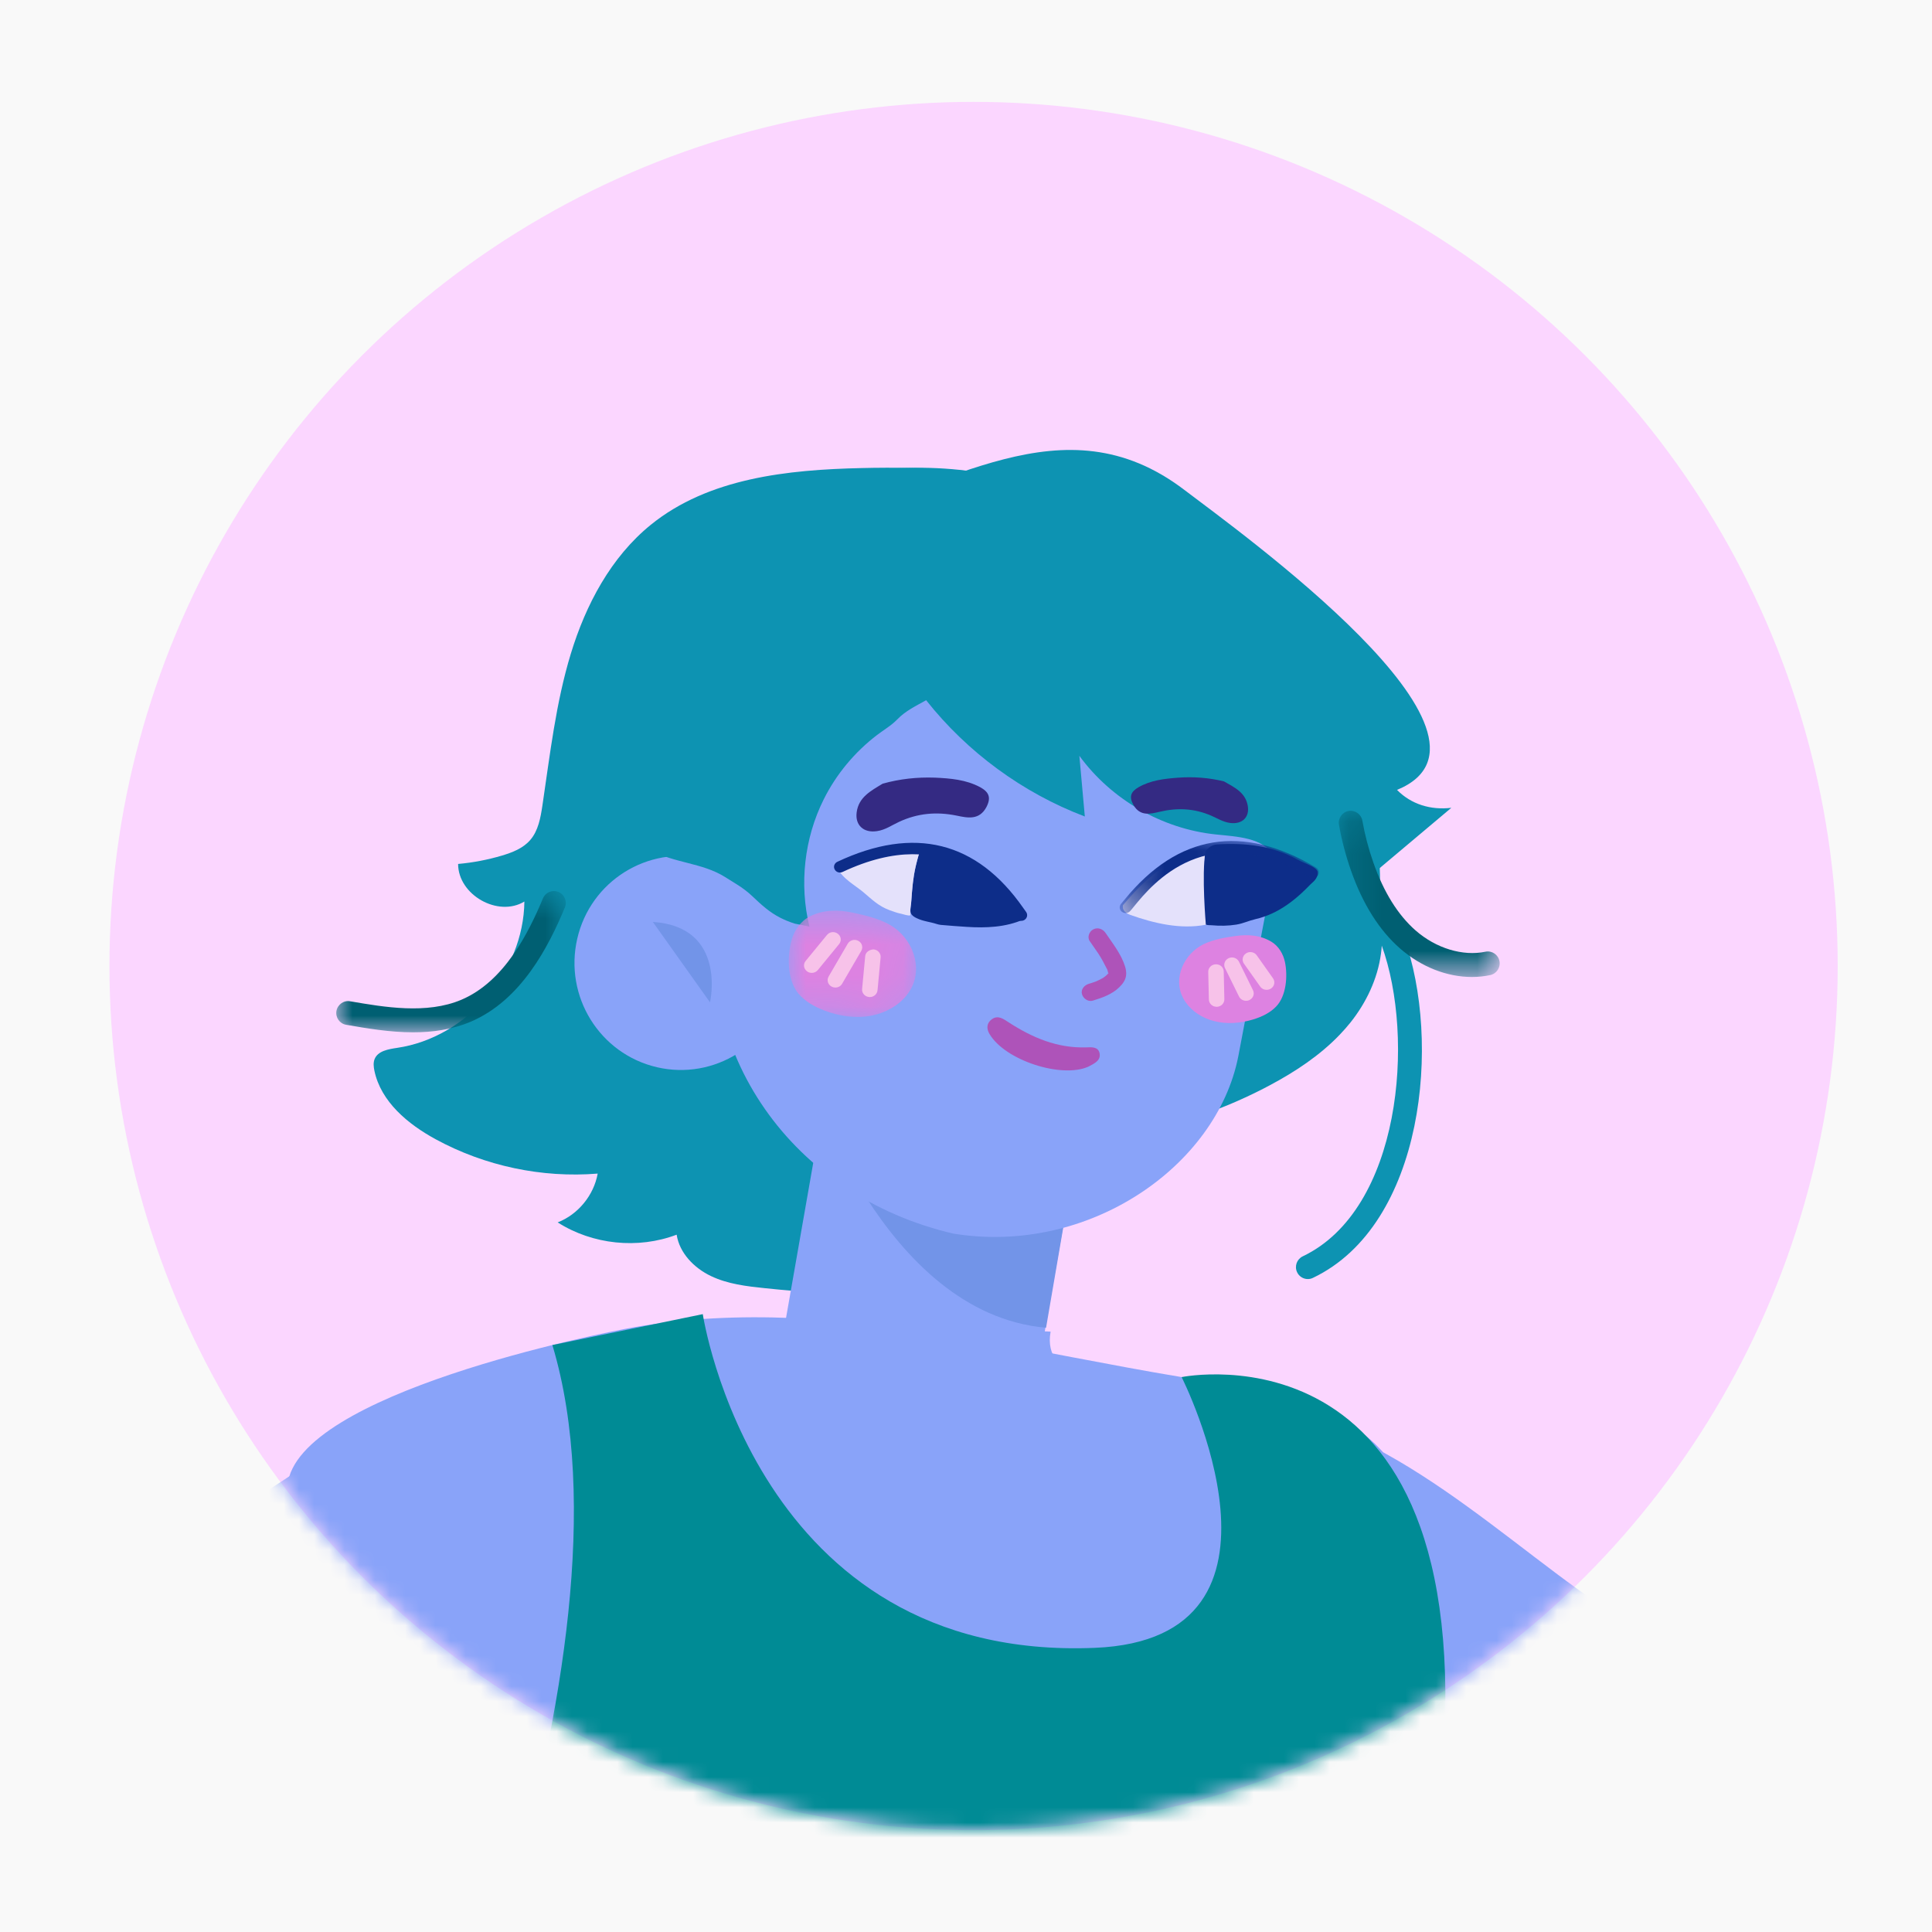 <svg viewBox="24.78 54.28 127.44 127.44" fill="none" xmlns="http://www.w3.org/2000/svg" xmlns:xlink="http://www.w3.org/1999/xlink" overflow="visible" width="118px" height="118px"><rect id="Blush Background Color" fill="#f9f9f9" x="24.78" y="54.28" width="127.44" height="127.44"/><g id="Master/Character/Avatar"><g id="Group"><circle id="Mask" cx="89" cy="118" r="57" fill="#FBD6FF"/><mask id="mask0483f46ce-b89e-484c-ad84-c686755400d4" style="mask-type:alpha" maskUnits="userSpaceOnUse" x="32" y="61" width="114" height="114" fill="#ffffff"><circle id="Mask_2" cx="89" cy="118" r="57" fill="#ffffff"/></mask><g mask="url(#mask0483f46ce-b89e-484c-ad84-c686755400d4)"><g id="Head" transform="translate(2.441 20) scale(2.12 2.132)"><g id="Head/Crazy Hair"><g id="Hair"><g id="Hair_2"><path id="Fill 1" fill-rule="evenodd" clip-rule="evenodd" d="M37.355 30.56C35.045 30.611 32.584 30.867 30.786 32.316C29.547 33.315 28.763 34.786 28.297 36.308C27.831 37.829 27.651 39.421 27.415 40.995C27.357 41.378 27.287 41.783 27.03 42.074C26.808 42.326 26.479 42.454 26.158 42.549C25.711 42.681 25.253 42.768 24.791 42.809C24.792 43.767 26.033 44.467 26.853 43.972C26.829 46.154 25.054 48.184 22.894 48.499C22.623 48.539 22.292 48.593 22.192 48.849C22.148 48.96 22.162 49.085 22.186 49.203C22.387 50.166 23.231 50.861 24.097 51.329C25.627 52.156 27.4 52.529 29.134 52.389C29.013 53.06 28.525 53.653 27.889 53.899C28.975 54.588 30.388 54.733 31.591 54.279C31.68 54.85 32.135 55.311 32.658 55.559C33.179 55.807 33.766 55.876 34.341 55.935C35.569 56.062 36.813 56.155 38.032 55.966C40.141 55.64 42.101 54.436 43.346 52.703C44.537 51.045 45.059 48.977 45.14 46.937C45.18 45.923 45.119 44.903 45.245 43.896C45.414 42.541 45.927 41.23 46.723 40.121C47.174 39.492 47.72 38.916 48.011 38.2C48.463 37.091 48.222 35.86 47.876 34.758C47.8 34.52 47.713 34.289 47.687 34.038C47.67 33.88 47.682 33.72 47.658 33.562C47.59 33.122 47.196 32.851 46.853 32.618C45.991 32.033 45.034 31.599 44.041 31.289C43.028 30.973 41.979 30.785 40.925 30.677C39.86 30.567 38.787 30.539 37.716 30.553C37.596 30.555 37.475 30.557 37.355 30.56" fill="#0d93b2"/><path id="Fill 3" fill-rule="evenodd" clip-rule="evenodd" d="M36.11 52.149V52.151C36.111 52.151 36.111 52.153 36.114 52.153L36.11 52.149Z" fill="#523E8C"/><path id="Fill 5" fill-rule="evenodd" clip-rule="evenodd" d="M52.225 48.089C52.341 47.968 52.453 47.842 52.558 47.712C53.046 47.102 53.4 46.366 53.505 45.588C53.532 45.393 53.544 45.194 53.535 44.998C53.527 44.848 53.464 44.719 53.454 44.572C53.419 44.111 53.486 43.633 53.475 43.17C53.46 42.408 53.371 41.649 53.214 40.904C53.023 40.001 52.731 39.118 52.339 38.282C51.241 35.939 49.371 33.965 47.087 32.746C46.138 32.238 45.126 31.859 44.106 31.515C43.182 31.205 42.247 30.918 41.288 30.744C38.875 30.307 36.398 30.621 34.146 31.583C33.203 31.986 32.275 32.486 31.445 33.093C31.295 33.202 31.151 33.32 31.027 33.458C30.831 33.676 30.701 33.943 30.532 34.182C30.267 34.554 29.952 34.881 29.704 35.268C28.81 36.67 28.456 38.363 28.319 39.999C28.06 43.058 28.571 46.454 30.847 48.513C32.093 49.64 33.726 50.234 35.348 50.669C40.204 51.97 45.6 52.013 50.042 49.659C50.837 49.238 51.604 48.735 52.225 48.089" fill="#0d93b2"/><path id="Fill 10" fill-rule="evenodd" clip-rule="evenodd" d="M28.498 45.122C28.085 46.906 29.194 48.684 30.976 49.098C32.758 49.51 34.536 48.399 34.948 46.619C35.361 44.837 34.251 43.059 32.47 42.646C30.688 42.233 28.909 43.341 28.498 45.122" fill="#89a3f9"/><path id="Fill 12" fill-rule="evenodd" clip-rule="evenodd" d="M32.629 47.091C32.629 47.091 33.17 44.753 30.85 44.603Z" fill="#7294e8"/><g id="Group 2"><g id="Group 9"><g id="Group 6"><g id="Group"><rect id="Rectangle" x="37.19" y="44.404" width="8" height="17" rx="4" transform="rotate(10 37.19 44.404)" fill="#89a3f9"/><path id="Fill 44" fill-rule="evenodd" clip-rule="evenodd" d="M43.085 57.158C38.005 56.717 35.719 49.462 35.719 49.462L43.983 51.948L43.085 57.158Z" fill="#7294e8"/></g></g></g><path id="Fill 38" fill-rule="evenodd" clip-rule="evenodd" d="M36.836 51.176V51.178C36.837 51.178 36.837 51.18 36.84 51.18L36.836 51.176Z" fill="#523E8C"/></g><path id="Fill 14" fill-rule="evenodd" clip-rule="evenodd" d="M40.196 54.245V54.245C44.395 54.928 48.392 52.172 49.066 48.762L50.607 40.705C51.449 36.432 49.289 32.344 45.045 31.359C40.699 30.353 35.058 32.797 34.051 37.141L32.884 43.635C31.98 48.657 35.225 53.093 40.196 54.245" fill="#89a3f9"/><path id="Fill 16" fill-rule="evenodd" clip-rule="evenodd" d="M55.695 41.072C55.054 41.148 54.445 40.964 54.005 40.518C58.003 38.881 49.095 32.529 47.385 31.234C43.608 28.374 40.005 31.262 35.973 32.158C32.1 33.016 26.967 36.167 29.694 41.177C29.953 41.657 30.301 42.103 30.774 42.373C31.503 42.788 32.384 42.765 33.101 43.216C33.22 43.29 33.339 43.364 33.459 43.438C33.646 43.553 33.815 43.681 33.975 43.834C34.23 44.076 34.479 44.3 34.795 44.463C34.948 44.542 35.108 44.607 35.273 44.657C35.317 44.67 35.72 44.738 35.723 44.75C35.401 43.44 35.561 42.016 36.167 40.81C36.558 40.031 37.133 39.345 37.828 38.818C38.042 38.656 38.269 38.528 38.457 38.335C38.713 38.071 39.034 37.921 39.354 37.743C40.637 39.356 42.363 40.613 44.291 41.341C44.234 40.715 44.177 40.089 44.121 39.463C45.114 40.817 46.695 41.724 48.366 41.896C49.033 41.966 49.833 41.989 50.18 42.563C50.383 42.897 50.354 43.317 50.319 43.706C50.229 44.699 49.955 45.921 48.987 46.16C49.348 46.242 49.751 46.114 49.999 45.838" fill="#0d93b2"/><path id="Fill 20" fill-rule="evenodd" clip-rule="evenodd" d="M37.32 44.136V44.138C37.319 44.138 37.319 44.14 37.318 44.14L37.32 44.136Z" fill="#5F4596"/><path id="Fill 22" fill-rule="evenodd" clip-rule="evenodd" d="M50.015 44.451V44.453H50.017L50.015 44.451Z" fill="#5F4596"/><path id="Fill 24" fill-rule="evenodd" clip-rule="evenodd" d="M51.23 55.652C51.091 55.652 50.959 55.574 50.896 55.441C50.808 55.257 50.887 55.037 51.071 54.949C54.126 53.502 54.573 48.2 53.528 45.329C53.067 44.061 52.315 42.845 51.587 41.67C50.077 39.228 48.514 36.703 49.396 33.521C49.45 33.325 49.648 33.21 49.851 33.264C50.047 33.319 50.163 33.522 50.108 33.718C49.312 36.589 50.722 38.868 52.215 41.281C52.962 42.488 53.735 43.736 54.222 45.077C55.385 48.275 54.86 53.971 51.387 55.616C51.336 55.641 51.283 55.652 51.23 55.652" fill="#0d93b2"/><g id="Group 28"><mask id="mask0d88500c1-3711-4c4e-b326-c509c028fca3" style="mask-type:alpha" maskUnits="userSpaceOnUse" x="21" y="43" width="8" height="6" fill="#ffffff"><path id="Clip 27" fill-rule="evenodd" clip-rule="evenodd" d="M21 43.647H28.141V48.018H21V43.647Z" fill="#ffffff"/></mask><g mask="url(#mask0d88500c1-3711-4c4e-b326-c509c028fca3)"><path id="Fill 26" fill-rule="evenodd" clip-rule="evenodd" d="M21.307 47.785C21.106 47.751 20.971 47.56 21.005 47.359C21.04 47.158 21.236 47.02 21.432 47.058C22.493 47.239 23.812 47.466 24.892 47.011C26.223 46.45 26.979 44.952 27.431 43.873C27.51 43.685 27.727 43.597 27.914 43.676C28.103 43.754 28.191 43.971 28.112 44.159C27.61 45.357 26.758 47.026 25.179 47.692C24.602 47.935 23.994 48.018 23.393 48.018C22.662 48.018 21.942 47.894 21.307 47.785Z" fill="#005f72"/></g></g><g id="Group 31"><mask id="mask1d88500c1-3711-4c4e-b326-c509c028fca3" style="mask-type:alpha" maskUnits="userSpaceOnUse" x="52" y="41" width="6" height="6" fill="#ffffff"><path id="Clip 30" fill-rule="evenodd" clip-rule="evenodd" d="M52.193 41.165H57.198V46.306H52.193V41.165Z" fill="#ffffff"/></mask><g mask="url(#mask1d88500c1-3711-4c4e-b326-c509c028fca3)"><path id="Fill 29" fill-rule="evenodd" clip-rule="evenodd" d="M56.334 46.306C55.558 46.306 54.754 45.994 54.098 45.423C53.45 44.859 52.938 44.049 52.573 43.015C52.41 42.556 52.284 42.079 52.199 41.598C52.163 41.398 52.297 41.206 52.497 41.17C52.698 41.134 52.89 41.268 52.926 41.469C53.005 41.91 53.12 42.348 53.27 42.77C53.591 43.682 54.033 44.387 54.583 44.867C55.219 45.42 56.051 45.671 56.754 45.525C56.952 45.482 57.149 45.61 57.191 45.81C57.233 46.01 57.105 46.205 56.906 46.247C56.719 46.287 56.527 46.306 56.334 46.306" fill="#005f72"/></g></g></g></g></g></g><g id="Upper Body" transform="translate(-53 26.518) scale(2.129 2.125)"><g id="Upper Body/Chill"><g id="Upper"><path id="Fill 1" fill-rule="evenodd" clip-rule="evenodd" d="M97.575 70.737C97.683 70.667 97.592 70.694 98.694 70.115C99.797 69.54 100.913 68.802 102.014 67.96C103.12 67.121 104.213 66.177 105.3 65.175C106.388 64.171 107.468 63.112 108.557 62.014C110.159 60.404 112.759 60.398 114.368 61.998C115.902 63.523 115.935 65.124 114.551 66.743C113.509 67.96 109.007 73.65 107.698 74.811C106.388 75.971 104.963 77.094 103.356 78.099C101.754 79.1 99.958 79.984 97.982 80.587C96.718 80.972 95.414 80.772 94.363 80.138L94.117 79.99C94.117 79.99 70.846 65.861 70.825 65.847C68.727 64.573 67.774 62.087 68.33 59.727C69.027 56.758 71.853 57.029 74.447 56.843C78.727 56.538 82.669 60.528 86.018 62.822C89.695 65.341 93.371 67.861 97.047 70.377C97.592 70.751 97.575 70.737 97.575 70.737Z" fill="#89a3f9"/><path id="Fill 3" fill-rule="evenodd" clip-rule="evenodd" d="M80.246 80.951C80.27 80.825 80.294 80.7 80.316 80.574C80.499 79.55 80.753 76.451 80.757 75.934C80.757 75.847 80.719 64.324 80.723 64.441C80.719 64.394 80.709 64.346 80.706 64.299C80.703 64.278 80.7 64.256 80.698 64.233C80.693 64.168 80.689 64.107 80.683 64.044C80.666 63.812 80.65 63.587 80.635 63.37C80.528 61.85 80.479 60.658 80.196 59.68C80.113 59.401 80.013 59.139 79.888 58.891C79.51 58.151 78.898 57.544 77.872 57.001C77.431 56.768 76.965 56.573 76.491 56.398C76.223 56.299 75.974 56.19 75.687 56.174C75.405 56.159 75.118 56.105 74.838 56.067C74.271 55.991 73.707 55.904 73.144 55.811C72.017 55.624 70.896 55.411 69.775 55.198C68.531 54.96 67.286 54.722 66.034 54.518C62.778 53.989 59.419 53.694 56.172 54.265C55.111 54.451 45.728 56.324 45.442 59.166C45.211 61.466 45.525 63.83 46.257 66.02C46.664 67.238 47.041 68.498 47.381 69.76C47.428 69.929 47.474 70.097 47.517 70.268C47.585 70.528 47.652 70.787 47.719 71.05C48.73 75.069 51.094 88.923 50.856 91.139C50.805 91.621 50.76 93.732 50.76 93.732L79.41 93.814C79.41 93.814 79.384 88.233 79.711 85.278C79.832 84.192 79.952 83.105 80.072 82.018C80.084 81.917 80.065 81.822 80.087 81.721C80.114 81.594 80.142 81.467 80.169 81.339C80.195 81.21 80.222 81.08 80.246 80.951" fill="#89a3f9"/><g id="Group 7"><mask id="mask09345c7ec-84eb-4b0a-bf39-d23e9f2672f6" style="mask-type:alpha" maskUnits="userSpaceOnUse" x="106" y="51" width="18" height="17" fill="#ffffff"><path id="Clip 6" fill-rule="evenodd" clip-rule="evenodd" d="M106.928 51.182H123.437V67.522H106.928V51.182Z" fill="#ffffff"/></mask><g mask="url(#mask09345c7ec-84eb-4b0a-bf39-d23e9f2672f6)"><path id="Fill 5" fill-rule="evenodd" clip-rule="evenodd" d="M118.908 63.693C118.579 64.062 118.142 64.314 117.72 64.57C116.925 65.052 116.152 65.571 115.406 66.126C115.129 66.333 114.861 66.585 114.552 66.743C114.36 66.84 114.158 66.863 113.949 66.897C113.806 66.92 113.667 66.951 113.529 66.992C112.849 67.192 112.174 67.391 111.468 67.477C111.079 67.524 110.673 67.548 110.286 67.474C110.212 67.46 110.029 67.441 109.973 67.375C109.966 67.365 106.928 63.715 106.928 63.715C106.928 63.715 109.551 59.473 110.739 58.526C111.414 57.992 111.992 57.319 112.584 56.698C113.376 55.868 114.166 55.033 115.012 54.256C115.248 54.039 115.493 53.761 115.782 53.616C115.893 53.561 115.979 53.474 116.072 53.392C116.284 53.203 116.491 53.01 116.701 52.82C117 52.55 117.304 52.286 117.628 52.049C118.28 51.573 119.043 51.201 119.849 51.182C120.183 51.173 120.481 51.289 120.534 51.656C120.554 51.788 120.487 51.907 120.429 52.022C120.06 52.763 119.454 53.343 118.896 53.942C117.839 55.076 116.918 56.337 116.158 57.69C117.802 56.072 119.755 54.772 121.88 53.88C122.126 53.777 122.325 53.651 122.599 53.636C122.95 53.618 123.214 53.767 123.351 54.088C123.448 54.312 123.465 54.575 123.396 54.81C123.27 55.249 122.931 55.589 122.596 55.901C121.782 56.657 120.918 57.36 120.01 58.003C119.631 58.271 119.245 58.528 118.852 58.775C118.672 58.888 117.952 59.459 117.916 59.508C117.85 59.6 118.117 59.808 118.185 59.884C118.262 59.967 118.335 60.053 118.404 60.142C118.545 60.318 118.673 60.505 118.787 60.698C119.019 61.09 119.199 61.514 119.317 61.955C119.478 62.554 119.322 63.228 118.908 63.693" fill="#89a3f9"/></g></g><path id="Fill 42" fill-rule="evenodd" clip-rule="evenodd" d="M67.553 54.328C67.553 54.328 61.065 53.991 61 54.009C60.127 54.248 59.102 54.486 58.228 54.725C57.005 55.059 55.783 55.393 54.561 55.727C54.089 55.856 53.618 55.985 53.147 56.114C52.999 56.154 52.829 56.178 52.688 56.239C52.318 56.397 53.035 57.02 53.181 57.181C54.368 58.497 55.822 59.565 57.417 60.336C59.013 61.108 60.753 61.585 62.521 61.722C63.403 61.79 64.293 61.773 65.171 61.665C65.386 61.639 65.596 61.603 65.811 61.593C66.022 61.582 66.21 61.507 66.412 61.443L67.744 61.02C70.01 60.393 73.712 59.369 75.978 58.742L77.116 58.472C77.625 58.352 77.631 57.631 77.126 57.501L69.71 55.594C69.468 55.532 68.937 55.196 69.085 54.4L67.553 54.328Z" fill="#89a3f9"/><path id="Fill 12" fill-rule="evenodd" clip-rule="evenodd" d="M114.965 61.76C114.323 61.76 113.379 61.073 112.154 59.713L112.348 59.538C113.977 61.345 114.728 61.54 115.05 61.492C115.201 61.469 115.314 61.38 115.384 61.226C115.508 60.955 114.538 59.598 113.569 58.497L113.765 58.324C114.265 58.891 115.874 60.784 115.622 61.335C115.514 61.571 115.329 61.714 115.089 61.751C115.049 61.757 115.008 61.76 114.965 61.76" fill="#00A2C5"/><path id="Fill 14" fill-rule="evenodd" clip-rule="evenodd" d="M109.369 65.439L109.234 65.214C112.234 63.424 111.993 60.669 111.99 60.641L112.25 60.614C112.253 60.644 112.516 63.561 109.369 65.439" fill="#00A2C5"/><path id="Fill 16" fill-rule="evenodd" clip-rule="evenodd" d="M112.838 65.044L112.717 64.812L116.555 62.825L116.676 63.057L112.838 65.044Z" fill="#00A2C5"/><path id="Fill 18" fill-rule="evenodd" clip-rule="evenodd" d="M113.471 67.075C113.455 67.068 112.007 66.423 112.304 65.043C111.898 64.629 111.721 64.056 111.821 63.47C111.923 62.858 112.318 62.333 112.874 62.065L114.346 61.359L114.459 61.594L112.988 62.301C112.507 62.532 112.167 62.985 112.078 63.513C111.992 64.023 112.149 64.52 112.507 64.877L112.594 64.956L112.575 65.033C112.265 66.247 113.521 66.812 113.575 66.835L113.471 67.075Z" fill="#00A2C5"/><path id="Fill 20" fill-rule="evenodd" clip-rule="evenodd" d="M33.832 80.041L51.372 69.316L46.091 58.502C46.091 58.502 25.582 71.881 23.761 74.842C22.824 80.508 22.289 101.414 22.059 103.48C21.956 104.398 21.693 105.973 21.171 106.95C20.011 109.119 19.336 109.973 18.165 112.043C16.831 114.399 23.978 118.74 25.753 117.609C26.977 116.83 27.393 113.073 27.76 110.071C27.927 108.713 32.802 81.694 33.832 80.041" fill="#89a3f9"/><path id="Fill 22" fill-rule="evenodd" clip-rule="evenodd" d="M81.154 68.804L80.757 93.885H48.846L48.886 81.637C48.886 81.637 56.581 64.578 53.648 54.817L58.308 53.857C58.308 53.857 59.925 64.652 70.456 64.216C77.246 63.934 73.144 55.811 73.144 55.811C73.144 55.811 82.664 53.857 81.154 68.804" fill="#008B95"/></g></g></g><g id="Facial Expression" transform="translate(72.559 94.954) scale(2.149 2.058)"><g id="Facial Expression/Joy"><g id="Group 40"><g id="Group 39"><g id="Group 3"><mask id="mask0cca6854f-220f-4cb7-bfca-3aa821ef0f0a" style="mask-type:alpha" maskUnits="userSpaceOnUse" x="1" y="9" width="5" height="4" fill="#ffffff"><path id="Clip 2" fill-rule="evenodd" clip-rule="evenodd" d="M2.034 9.375L5.948 9.512L5.83 12.894L1.916 12.757L2.034 9.375Z" fill="#ffffff"/></mask><g mask="url(#mask0cca6854f-220f-4cb7-bfca-3aa821ef0f0a)"><path id="Fill 1" fill-rule="evenodd" clip-rule="evenodd" d="M5.593 12.141C5.334 12.478 4.937 12.704 4.517 12.789C4.033 12.887 3.525 12.807 3.067 12.624C2.767 12.503 2.478 12.334 2.275 12.085C1.924 11.65 1.926 10.877 2.066 10.36C2.152 10.05 2.342 9.758 2.627 9.608C3.044 9.39 3.491 9.388 3.939 9.487C4.334 9.575 4.733 9.674 5.083 9.88C5.776 10.293 6.122 11.251 5.702 11.977C5.669 12.034 5.633 12.089 5.593 12.141" fill="#DD82E1"/></g></g><path id="Fill 4" fill-rule="evenodd" clip-rule="evenodd" d="M2.675 11.419C2.626 11.417 2.577 11.401 2.537 11.368C2.433 11.287 2.415 11.139 2.496 11.036L3.15 10.204C3.23 10.099 3.38 10.082 3.483 10.164C3.586 10.244 3.604 10.393 3.523 10.496L2.87 11.328C2.822 11.391 2.748 11.422 2.675 11.419" fill="#F7C2E9"/><path id="Fill 6" fill-rule="evenodd" clip-rule="evenodd" d="M4.457 12.194L4.444 12.193C4.313 12.181 4.216 12.066 4.229 11.935L4.324 10.881C4.336 10.752 4.456 10.672 4.582 10.666C4.713 10.679 4.809 10.793 4.797 10.924L4.702 11.977C4.69 12.104 4.582 12.198 4.457 12.194" fill="#F7C2E9"/><path id="Fill 8" fill-rule="evenodd" clip-rule="evenodd" d="M3.4 11.889C3.363 11.888 3.326 11.878 3.293 11.859C3.178 11.795 3.137 11.651 3.201 11.536L3.788 10.483C3.853 10.369 3.998 10.327 4.112 10.392C4.227 10.455 4.267 10.601 4.203 10.714L3.615 11.768C3.571 11.848 3.486 11.892 3.4 11.889" fill="#F7C2E9"/><path id="Fill 10" fill-rule="evenodd" clip-rule="evenodd" d="M14.158 12.357C14.354 12.653 14.673 12.866 15.018 12.96C15.416 13.072 15.847 13.034 16.241 12.909C16.498 12.825 16.75 12.701 16.934 12.501C17.252 12.162 17.296 11.516 17.209 11.075C17.156 10.811 17.013 10.556 16.785 10.416C16.447 10.207 16.074 10.181 15.694 10.236C15.359 10.286 15.02 10.346 14.717 10.496C14.111 10.801 13.767 11.582 14.076 12.213C14.099 12.262 14.126 12.31 14.158 12.357" fill="#DD82E1"/><path id="Fill 12" fill-rule="evenodd" clip-rule="evenodd" d="M16.636 11.962C16.563 11.96 16.492 11.924 16.448 11.857L15.95 11.124C15.877 11.015 15.904 10.868 16.013 10.794C16.121 10.718 16.27 10.748 16.343 10.857L16.841 11.592C16.915 11.701 16.887 11.848 16.778 11.921C16.735 11.95 16.685 11.964 16.636 11.962" fill="#F7C2E9"/><path id="Fill 14" fill-rule="evenodd" clip-rule="evenodd" d="M15.102 12.505C14.977 12.501 14.876 12.4 14.873 12.273L14.853 11.387C14.851 11.256 14.954 11.147 15.086 11.144C15.226 11.141 15.325 11.245 15.329 11.376L15.348 12.263C15.351 12.394 15.247 12.503 15.116 12.506L15.102 12.505Z" fill="#F7C2E9"/><path id="Fill 16" fill-rule="evenodd" clip-rule="evenodd" d="M16.005 12.313C15.919 12.31 15.837 12.26 15.798 12.177L15.367 11.263C15.312 11.144 15.363 11.003 15.481 10.947C15.6 10.89 15.74 10.942 15.797 11.061L16.227 11.975C16.283 12.094 16.232 12.235 16.114 12.291C16.079 12.308 16.041 12.315 16.005 12.313" fill="#F7C2E9"/><path id="Fill 18" fill-rule="evenodd" clip-rule="evenodd" d="M11.214 10.398C11.3 10.531 11.39 10.661 11.476 10.794C11.58 10.958 11.664 11.128 11.749 11.303C11.758 11.32 11.755 11.313 11.741 11.279C11.746 11.29 11.749 11.303 11.753 11.313C11.758 11.33 11.764 11.348 11.769 11.364C11.774 11.385 11.778 11.405 11.783 11.427C11.796 11.484 11.769 11.424 11.783 11.411C11.783 11.411 11.781 11.465 11.782 11.466C11.774 11.456 11.803 11.388 11.784 11.439C11.769 11.479 11.828 11.375 11.787 11.428C11.78 11.438 11.771 11.447 11.764 11.461C11.782 11.438 11.78 11.44 11.758 11.466C11.739 11.485 11.721 11.503 11.702 11.52C11.694 11.526 11.614 11.588 11.655 11.56C11.604 11.593 11.55 11.623 11.494 11.651C11.469 11.664 11.445 11.675 11.421 11.687C11.412 11.691 11.316 11.727 11.362 11.71C11.304 11.732 11.243 11.753 11.184 11.77C11.046 11.815 10.935 11.952 10.979 12.104C11.016 12.239 11.164 12.355 11.311 12.308C11.598 12.217 11.899 12.106 12.116 11.886C12.226 11.776 12.314 11.655 12.332 11.496C12.342 11.403 12.327 11.301 12.299 11.209C12.18 10.814 11.922 10.479 11.7 10.136C11.617 10.011 11.463 9.949 11.325 10.024C11.202 10.088 11.132 10.273 11.214 10.398" fill="#AE53B9"/><path id="Fill 20" fill-rule="evenodd" clip-rule="evenodd" d="M4.859 5.355C4.496 5.586 4.122 5.786 4.062 6.274C4.009 6.688 4.28 6.941 4.687 6.875C4.941 6.837 5.139 6.686 5.354 6.583C5.93 6.3 6.511 6.246 7.135 6.379C7.465 6.451 7.828 6.534 8.046 6.101C8.2 5.791 8.114 5.615 7.847 5.464C7.416 5.225 6.941 5.184 6.465 5.161C5.919 5.141 5.381 5.201 4.859 5.355" fill="#342A83"/><path id="Fill 22" fill-rule="evenodd" clip-rule="evenodd" d="M11.175 14.424C11.373 14.317 11.564 14.22 11.517 13.989C11.472 13.777 11.259 13.801 11.11 13.807C10.213 13.836 9.45 13.492 8.727 13.004C8.577 12.904 8.403 12.757 8.209 12.906C8.05 13.028 8.041 13.204 8.14 13.378C8.618 14.224 10.351 14.809 11.175 14.424" fill="#AE53B9"/><path id="Fill 24" fill-rule="evenodd" clip-rule="evenodd" d="M15.336 5.281C15.663 5.475 15.999 5.639 16.067 6.067C16.126 6.43 15.896 6.659 15.536 6.615C15.311 6.587 15.131 6.463 14.941 6.378C14.425 6.147 13.912 6.12 13.367 6.254C13.078 6.325 12.762 6.411 12.557 6.036C12.413 5.769 12.482 5.608 12.713 5.469C13.084 5.246 13.501 5.196 13.919 5.163C14.398 5.125 14.874 5.163 15.336 5.281" fill="#342A83"/><g id="Group"><path id="Fill 26" fill-rule="evenodd" clip-rule="evenodd" d="M15.718 9.871C15.721 9.87 15.724 9.87 15.727 9.869C15.923 9.836 16.103 9.745 16.296 9.698C16.473 9.656 16.643 9.594 16.807 9.517C17.139 9.358 17.433 9.133 17.698 8.882C17.799 8.785 17.897 8.685 17.991 8.583C18.056 8.512 18.234 8.398 18.212 8.174C18.167 8.01 17.81 7.914 17.59 7.787C16.824 7.342 15.983 7.244 15.116 7.303C14.969 7.313 14.851 7.407 14.767 7.53C14.73 7.585 14.737 7.733 14.729 7.8C14.718 7.898 14.71 7.997 14.703 8.097C14.69 8.289 14.686 8.483 14.69 8.675C14.693 8.855 14.719 9.039 14.704 9.217C14.688 9.399 14.7 9.592 14.732 9.772C14.743 9.834 14.747 9.864 14.805 9.879C14.851 9.893 14.91 9.888 14.958 9.892C15.208 9.917 15.471 9.913 15.718 9.871" fill="#0D2D89"/><path id="Fill 30" fill-rule="evenodd" clip-rule="evenodd" d="M14.767 7.531C14.517 7.386 14.312 7.534 14.107 7.642C13.375 8.025 12.855 8.477 12.236 9.248C12.2 9.437 12.358 9.522 12.471 9.564C13.186 9.829 14.006 10.033 14.78 9.875C14.78 9.875 14.646 8.276 14.767 7.531" fill="#E4E1FB"/><g id="Group 36"><mask id="mask1cca6854f-220f-4cb7-bfca-3aa821ef0f0a" style="mask-type:alpha" maskUnits="userSpaceOnUse" x="12" y="6" width="7" height="5" fill="#ffffff"><path id="Clip 35" fill-rule="evenodd" clip-rule="evenodd" d="M12.61 6.614L18.354 7.627L17.851 10.48L12.107 9.467L12.61 6.614Z" fill="#ffffff"/></mask><g mask="url(#mask1cca6854f-220f-4cb7-bfca-3aa821ef0f0a)"><path id="Fill 34" fill-rule="evenodd" clip-rule="evenodd" d="M12.286 9.499C12.346 9.509 12.41 9.49 12.454 9.44C12.485 9.406 12.526 9.353 12.577 9.287C13.136 8.572 14.836 6.398 17.972 8.353C18.055 8.405 18.169 8.38 18.223 8.294C18.276 8.209 18.25 8.098 18.164 8.044C15.9 6.634 13.925 6.976 12.29 9.064C12.246 9.122 12.208 9.168 12.181 9.2C12.115 9.276 12.121 9.39 12.197 9.457C12.223 9.479 12.254 9.493 12.286 9.499" fill="#0D2D89"/></g></g></g><path id="Fill 28" fill-rule="evenodd" clip-rule="evenodd" d="M5.723 9.494C5.73 9.515 5.74 9.537 5.754 9.555C5.793 9.604 5.847 9.637 5.902 9.664C6.101 9.767 6.315 9.782 6.521 9.853C6.563 9.868 6.605 9.876 6.647 9.881C6.91 9.906 7.174 9.926 7.437 9.944C8.031 9.984 8.631 9.959 9.18 9.708C8.543 8.34 7.488 7.634 6.036 7.479C5.985 7.473 5.861 8.06 5.849 8.122C5.807 8.339 5.782 8.559 5.764 8.78C5.752 8.923 5.739 9.065 5.729 9.208C5.723 9.297 5.695 9.406 5.723 9.494" fill="#0D2D89"/><path id="Fill 32" fill-rule="evenodd" clip-rule="evenodd" d="M5.706 9.497C5.703 9.372 5.735 9.223 5.741 9.105C5.753 8.919 5.765 8.731 5.786 8.546C5.807 8.36 5.835 8.175 5.876 7.993C5.888 7.941 5.992 7.477 6.035 7.479C5.194 7.446 4.177 7.376 3.484 8.065C3.601 8.377 4.011 8.611 4.257 8.824C4.518 9.053 4.728 9.276 5.064 9.406C5.181 9.45 5.302 9.498 5.421 9.522C5.502 9.539 5.637 9.598 5.712 9.573C5.708 9.549 5.706 9.523 5.706 9.497" fill="#E4E1FB"/><path id="Fill 37" fill-rule="evenodd" clip-rule="evenodd" d="M9.107 9.751C9.146 9.752 9.186 9.741 9.22 9.716C9.301 9.657 9.319 9.543 9.26 9.462C9.238 9.432 9.211 9.391 9.176 9.339C7.749 7.199 5.83 6.699 3.469 7.858C3.379 7.902 3.341 8.011 3.386 8.1C3.429 8.192 3.54 8.228 3.629 8.184C6.902 6.578 8.384 8.809 8.874 9.541C8.912 9.598 8.943 9.643 8.966 9.677C9.002 9.724 9.053 9.749 9.107 9.751" fill="#0D2D89"/></g></g></g></g></g></g></g></svg>